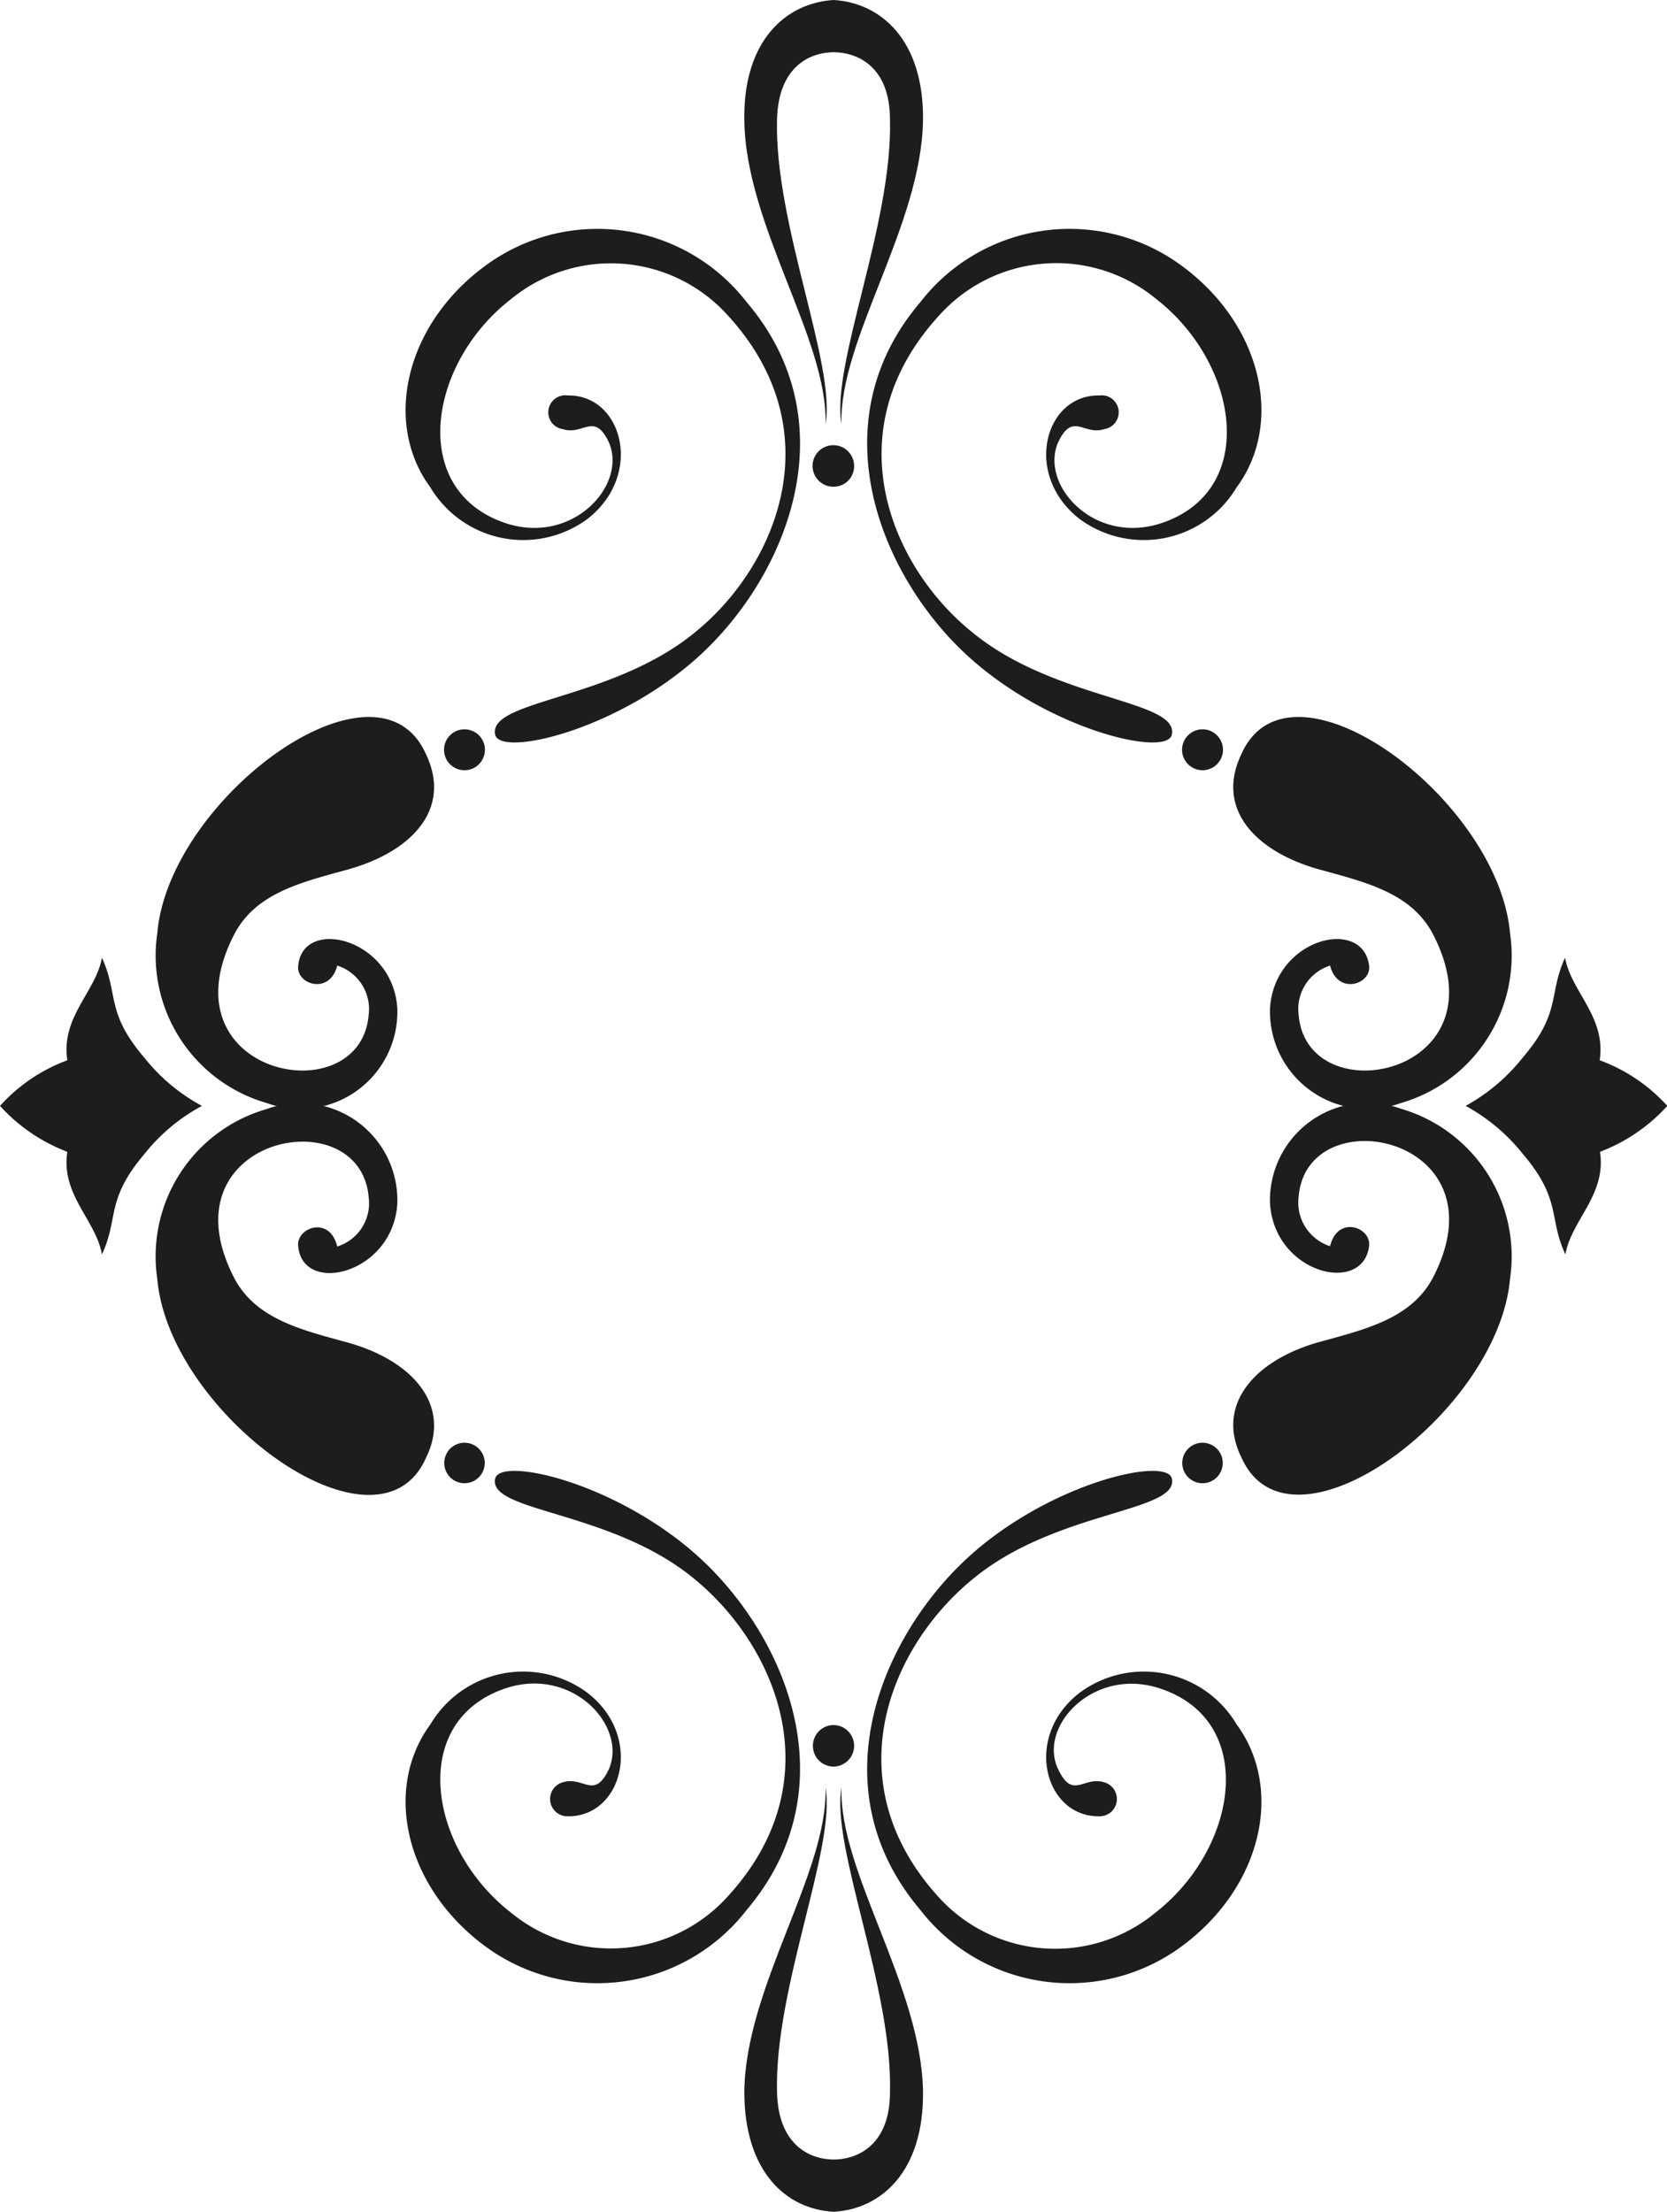 <svg xmlns="http://www.w3.org/2000/svg" viewBox="0 0 52.99 70.3"><defs><style>.cls-1{fill:#1d1d1b;}</style></defs><title>Ресурс 3</title><g id="Слой_2" data-name="Слой 2"><g id="Layer_1" data-name="Layer 1"><path class="cls-1" d="M5,40.65a4.87,4.87,0,0,1,3.48-5.4,3.09,3.09,0,0,1,4.15,3c-.13,2.24-3,2.93-3.15,1.37-.08-.6,1-1,1.24,0a1.44,1.44,0,0,0,1-1.56c-.26-3.18-6.56-1.93-4.29,2.53.67,1.32,2.12,1.67,3.58,2.07,2.1.57,3.36,2,2.53,3.68C12,49.8,5.37,44.93,5,40.65Z"/><path class="cls-1" d="M22.09,50.2C19.45,48,15.51,48.07,15.74,47c.16-.75,4.21.2,6.82,2.82S26.87,57,23.74,60.7a6,6,0,0,1-8.29,1.18c-2.56-1.87-3.29-5-1.77-7.07a3.43,3.43,0,0,1,5-1c1.8,1.4,1.1,3.94-.63,3.92a.55.55,0,0,1-.16-1.08c.66-.21,1,.58,1.47-.43.57-1.35-1.13-3.22-3.22-2.58-3.17,1-2.56,5.08.1,7.15a5,5,0,0,0,6.9-.52C26.49,56.61,24.69,52.34,22.09,50.2Z"/><path class="cls-1" d="M14.36,46a.64.64,0,1,0,.81,1,.64.64,0,1,0-.81-1Z"/><path class="cls-1" d="M5,29.66a4.88,4.88,0,0,0,3.48,5.4,3.09,3.09,0,0,0,4.15-3c-.13-2.24-3-2.93-3.15-1.37-.08.6,1,.95,1.24,0a1.45,1.45,0,0,1,1,1.56c-.26,3.18-6.56,1.94-4.29-2.52.67-1.33,2.12-1.68,3.58-2.08,2.1-.57,3.36-1.95,2.53-3.68C12,20.5,5.37,25.37,5,29.66Z"/><path class="cls-1" d="M22.09,20.1c-2.64,2.17-6.58,2.14-6.35,3.25.16.75,4.21-.2,6.82-2.82s4.31-7.24,1.18-10.92a6,6,0,0,0-8.29-1.18c-2.56,1.86-3.29,5-1.77,7.06a3.44,3.44,0,0,0,5,1c1.8-1.41,1.1-3.95-.63-3.92a.54.54,0,0,0-.16,1.07c.66.21,1-.57,1.47.43.57,1.35-1.13,3.22-3.22,2.58-3.17-1-2.56-5.08.1-7.14a5,5,0,0,1,6.9.52C26.49,13.69,24.69,18,22.09,20.1Z"/><path class="cls-1" d="M14.36,24.34a.65.65,0,1,1,.91-.1A.65.65,0,0,1,14.36,24.34Z"/><path class="cls-1" d="M48,40.65a4.89,4.89,0,0,0-3.47-5.41,3.1,3.1,0,0,0-4.16,3c.13,2.24,2.95,2.93,3.15,1.37.08-.6-1-1-1.24,0a1.46,1.46,0,0,1-1-1.57c.26-3.18,6.56-1.93,4.29,2.53-.67,1.32-2.12,1.67-3.58,2.07-2.1.57-3.36,2-2.53,3.68C41,49.8,47.62,44.93,48,40.65Z"/><path class="cls-1" d="M30.91,50.2C33.55,48,37.48,48.07,37.25,47c-.15-.75-4.21.2-6.81,2.82S26.12,57,29.25,60.7a6,6,0,0,0,8.29,1.18c2.56-1.87,3.29-5,1.77-7.07a3.43,3.43,0,0,0-5-1c-1.8,1.4-1.1,3.94.63,3.92a.55.55,0,0,0,.16-1.08c-.66-.21-1,.58-1.47-.43C33,54.88,34.73,53,36.82,53.65c3.18,1,2.56,5.08-.1,7.15a5,5,0,0,1-6.9-.52C26.5,56.61,28.3,52.34,30.91,50.2Z"/><path class="cls-1" d="M38.63,46a.64.64,0,1,1-.81,1,.64.64,0,1,1,.81-1Z"/><path class="cls-1" d="M48,29.66a4.88,4.88,0,0,1-3.47,5.4,3.1,3.1,0,0,1-4.16-3c.13-2.24,2.95-2.93,3.15-1.37.08.6-1,.95-1.24,0a1.45,1.45,0,0,0-1,1.56c.26,3.18,6.56,1.94,4.29-2.52-.67-1.33-2.12-1.68-3.58-2.08-2.1-.57-3.36-1.95-2.53-3.68C41,20.5,47.62,25.37,48,29.66Z"/><path class="cls-1" d="M30.91,20.1c2.64,2.17,6.57,2.14,6.34,3.25-.15.75-4.21-.2-6.81-2.81s-4.32-7.25-1.19-10.93a6,6,0,0,1,8.29-1.18c2.56,1.86,3.29,5,1.77,7.06a3.44,3.44,0,0,1-5,1c-1.8-1.41-1.1-3.95.63-3.92a.54.54,0,0,1,.16,1.07c-.66.21-1-.57-1.47.43-.57,1.35,1.13,3.22,3.22,2.58,3.18-1,2.56-5.08-.1-7.15a5,5,0,0,0-6.9.53C26.5,13.69,28.3,18,30.91,20.1Z"/><path class="cls-1" d="M38.63,24.34a.65.65,0,1,0-.91-.1A.65.65,0,0,0,38.63,24.34Z"/><path class="cls-1" d="M28.29,3.8c0-1.74-1.1-2.14-1.79-2.14s-1.76.4-1.8,2.14c-.09,3.31,1.88,7.79,1.54,9.68.09-2.67-2.54-6.3-2.58-9.66C23.62,1.27,25,.09,26.5,0c1.5.09,2.87,1.27,2.84,3.82-.05,3.36-2.68,7-2.59,9.66C26.41,11.59,28.38,7.11,28.29,3.8Z"/><path class="cls-1" d="M28.29,66.5c0,1.74-1.1,2.14-1.79,2.14s-1.76-.4-1.8-2.14c-.09-3.31,1.88-7.79,1.54-9.68.09,2.68-2.54,6.31-2.58,9.66,0,2.55,1.33,3.74,2.84,3.82,1.5-.08,2.87-1.27,2.84-3.82-.05-3.35-2.68-7-2.59-9.66C26.41,58.71,28.38,63.19,28.29,66.5Z"/><path class="cls-1" d="M27.15,14.81a.66.66,0,1,0-.65.66A.65.65,0,0,0,27.15,14.81Z"/><path class="cls-1" d="M27.15,55.49a.66.66,0,0,0-.65-.66.66.66,0,0,0,0,1.32A.66.66,0,0,0,27.15,55.49Z"/><path class="cls-1" d="M4.59,33.62c-1.24-1.45-.81-2-1.35-3.18-.19,1.08-1.31,1.88-1.1,3.26A5.41,5.41,0,0,0,0,35.15a5.54,5.54,0,0,0,2.14,1.46c-.21,1.37.91,2.17,1.1,3.26.54-1.15.11-1.73,1.35-3.19a5.89,5.89,0,0,1,1.83-1.53A5.89,5.89,0,0,1,4.59,33.62Z"/><path class="cls-1" d="M48.4,33.62c1.24-1.45.81-2,1.35-3.18.19,1.08,1.31,1.88,1.1,3.26A5.41,5.41,0,0,1,53,35.15a5.54,5.54,0,0,1-2.14,1.46c.21,1.37-.91,2.17-1.1,3.26-.54-1.15-.11-1.73-1.35-3.19a6,6,0,0,0-1.82-1.53A6,6,0,0,0,48.4,33.62Z"/></g></g></svg>